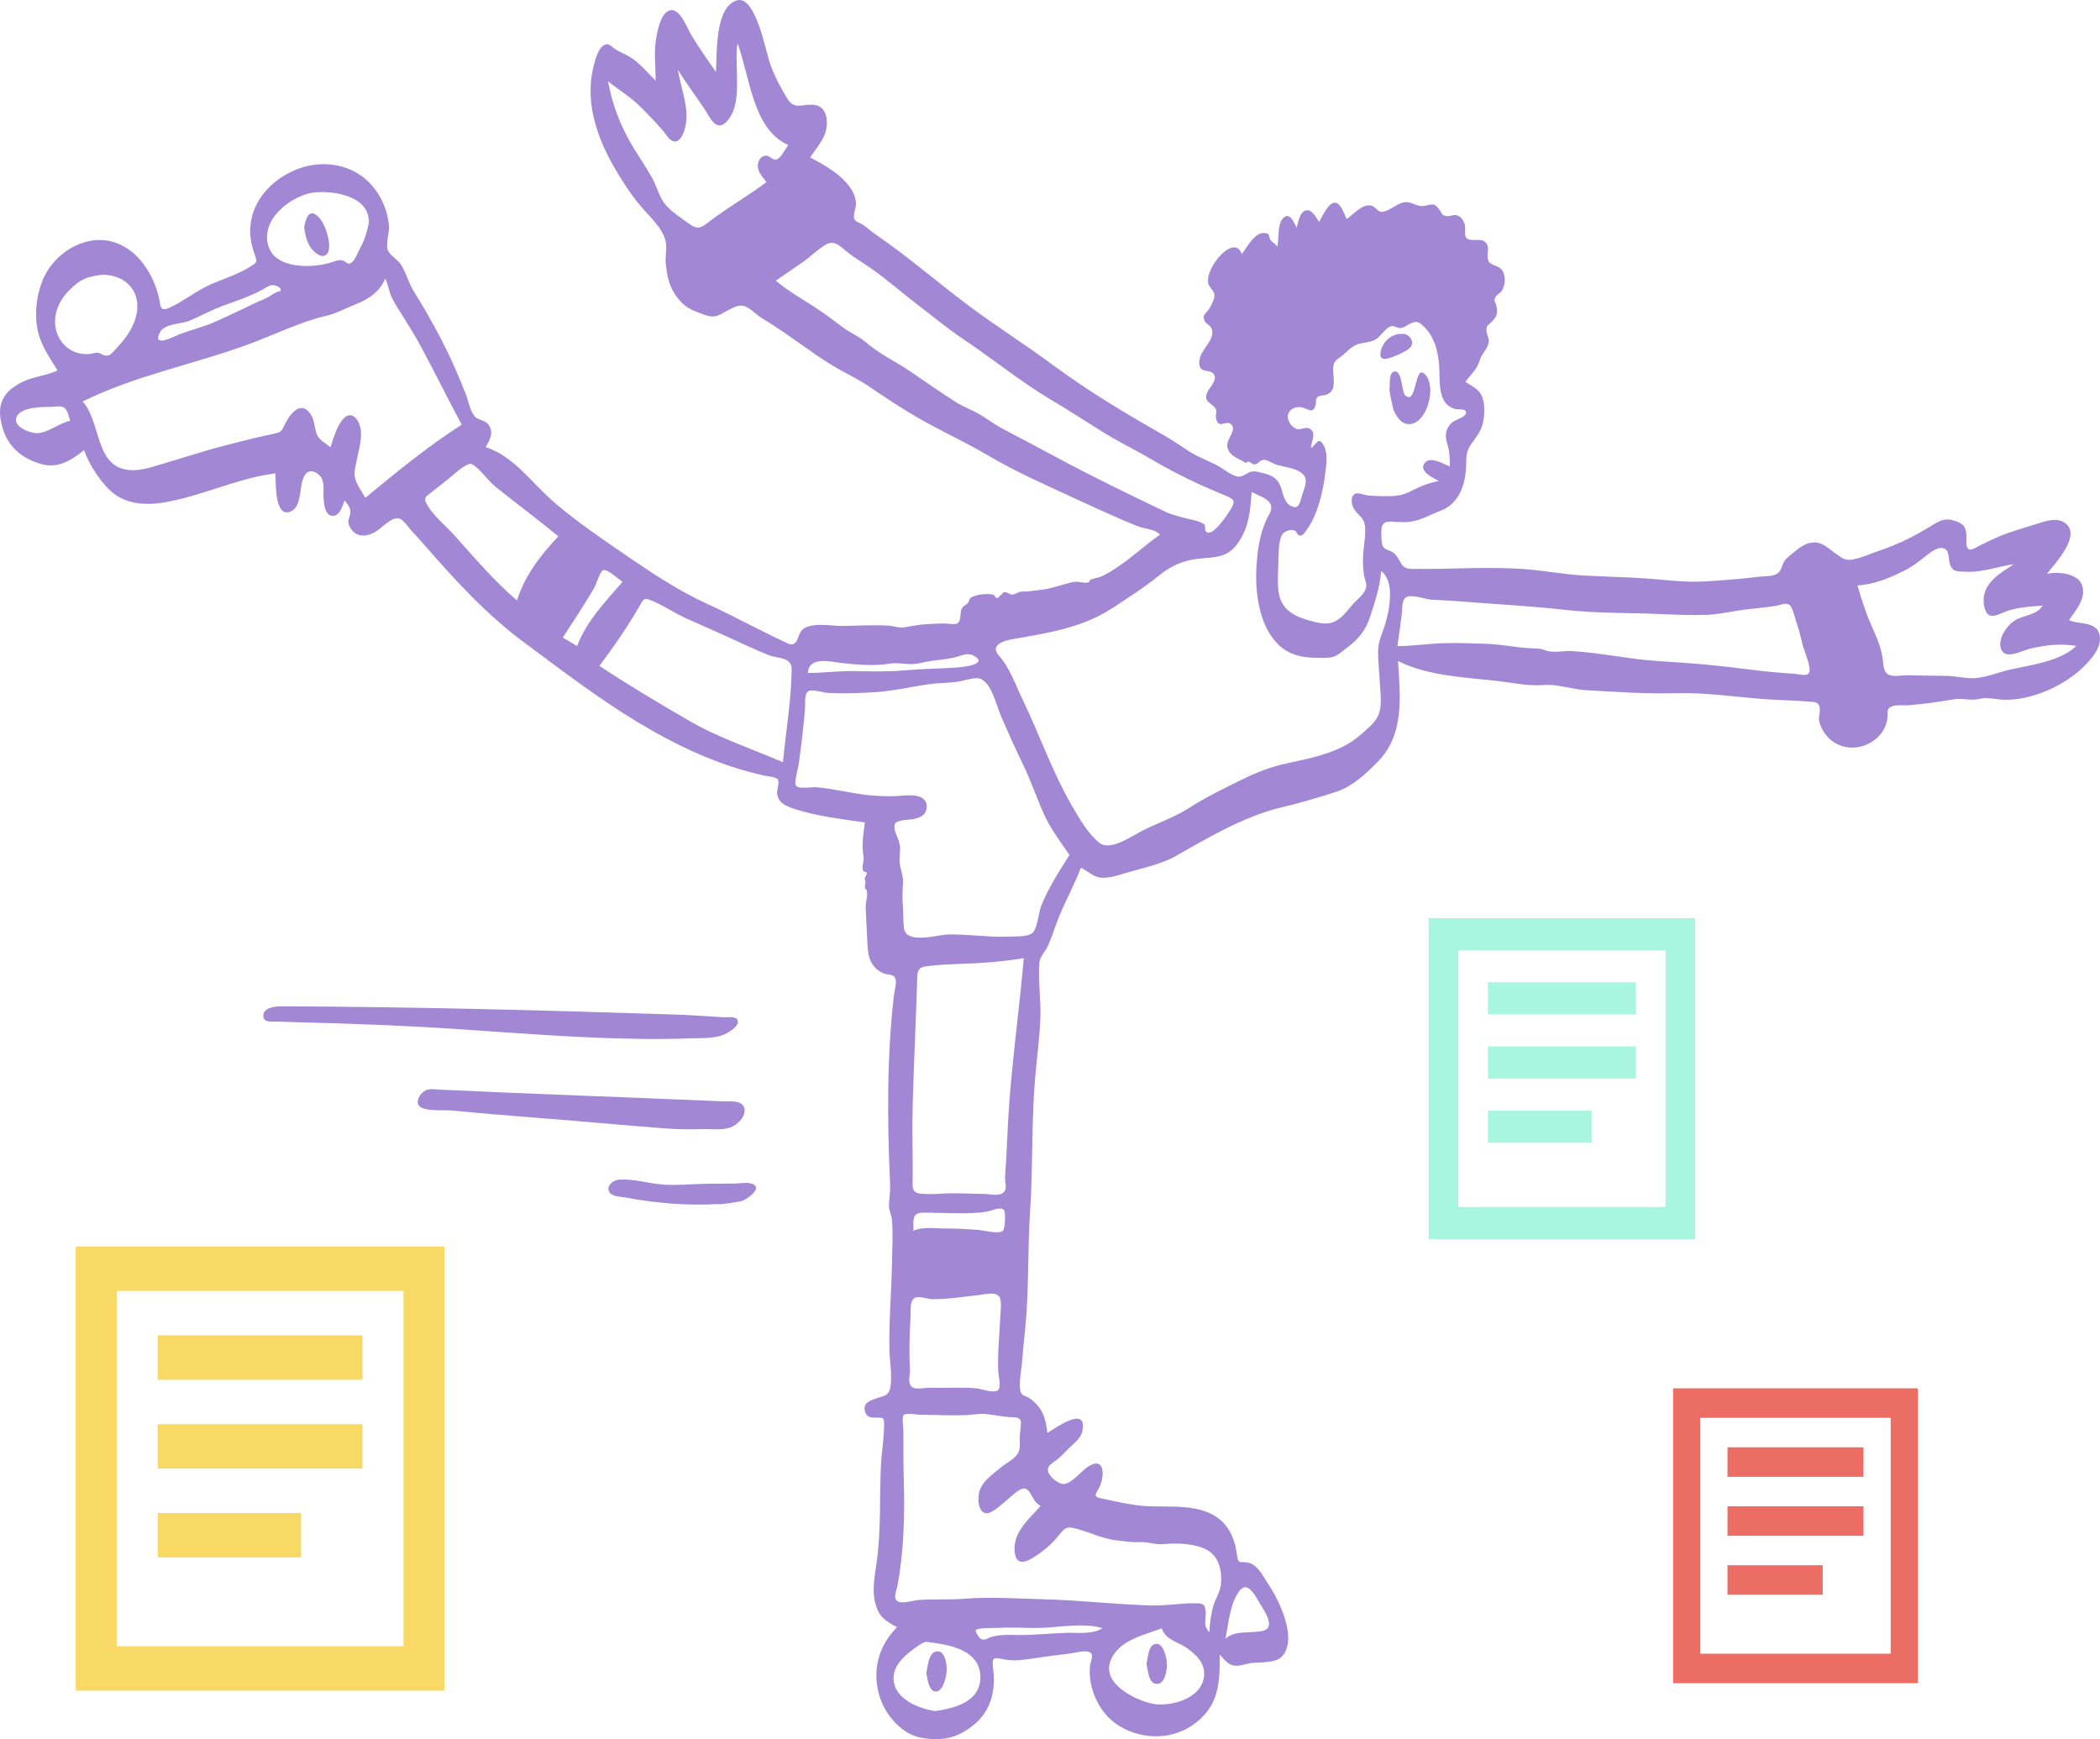<svg width="634" height="525" viewBox="0 0 634 525" fill="none" xmlns="http://www.w3.org/2000/svg">
<path d="M440.266 277.146H511.773V374.034H431.328V277.146H440.266ZM502.835 364.346V286.835H440.266V364.346H502.835ZM449.205 296.524H493.896V306.213H449.205V296.524ZM493.896 315.901H449.205V325.59H493.896V315.901ZM449.205 335.279H480.489V344.968H449.205V335.279Z" fill="#A7F6DD"/>
<path d="M513.332 419.099H579.019V508.101H505.121V419.099H513.332ZM570.808 499.201V427.999H513.332V499.201H570.808ZM521.543 436.899H562.597V445.799H521.543V436.899ZM562.597 454.699H521.543V463.6H562.597V454.699ZM521.543 472.5H550.281V481.4H521.543V472.5Z" fill="#EB6D63"/>
<path fill-rule="evenodd" clip-rule="evenodd" d="M158.329 183.563C160.581 186.517 162.833 189.47 165.086 192.424C171.058 184.276 177.031 176.129 183.003 167.981C180.009 166.502 177.015 165.023 174.021 163.544C171.364 162.232 171.703 162.856 170.022 165.457C166.125 171.493 162.226 177.528 158.329 183.563Z" fill="#A187D4"/>
<path fill-rule="evenodd" clip-rule="evenodd" d="M273.505 375.757C273.495 380.05 273.486 384.343 273.477 388.637C285.358 387.99 297.238 387.343 309.118 386.696C308.578 384.896 308.038 383.094 307.499 381.294C307.077 379.887 306.544 375.634 305.519 374.69C304.399 373.659 299.476 374.723 297.972 374.783C289.817 375.108 281.66 375.432 273.505 375.757Z" fill="#A187D4"/>
<path fill-rule="evenodd" clip-rule="evenodd" d="M245.202 50.758C231.324 60.449 217.445 70.14 203.565 79.832C206.63 83.793 209.694 87.754 212.757 91.715C213.491 92.664 213.622 93.265 214.461 93.173C215.438 93.065 217.082 91.37 217.895 90.81C227.734 84.041 237.572 77.273 247.411 70.504C250.387 68.456 253.364 66.408 256.342 64.36C252.629 59.826 248.915 55.292 245.202 50.758Z" fill="#A187D4"/>
<path fill-rule="evenodd" clip-rule="evenodd" d="M567.67 202.23C567.168 197.725 565.113 193.145 563.609 188.974C561.838 184.057 559.971 179.182 558.06 174.33C556.85 171.258 556.411 172.014 553.247 172.151C549.55 172.31 545.852 172.47 542.156 172.63C545.002 184.054 547.849 195.477 550.696 206.901C551.189 208.878 551.985 216.292 553.538 217.292C554.075 217.639 555.933 217.193 556.542 217.168C558.287 217.095 560.03 217.023 561.775 216.952C564.145 216.853 566.516 216.755 568.886 216.657C568.556 211.843 568.203 207.023 567.67 202.23Z" fill="#A187D4"/>
<path fill-rule="evenodd" clip-rule="evenodd" d="M332.858 491.479C326.496 489.702 319.576 491.386 313.166 491.436C309.39 491.464 305.622 491.186 301.848 491.401C300.583 491.473 294.8 491.288 294.603 492.129C294.452 492.773 295.602 494.399 296.047 494.667C297.296 495.42 298.174 494.453 299.434 494.095C302.849 493.12 306.842 493.721 310.352 493.536C314.023 493.343 317.693 493.101 321.364 492.915C325.021 492.729 329.688 493.567 332.858 491.479ZM21.196 127.028C20.708 125.792 20.507 123.83 19.386 123.056C18.347 122.339 16.171 122.863 14.971 122.844C12.418 122.806 6.877 122.915 5.209 125.483C3.182 128.605 9.146 130.831 11.135 130.772C14.591 130.668 17.735 127.734 21.196 127.028ZM84.729 87.841C84.992 87.05 84.069 86.527 83.402 86.276C81.705 85.635 80.589 86.701 79.095 87.503C75.324 89.528 71.224 90.867 67.257 92.33C63.803 93.603 60.599 95.388 57.212 96.822C54.811 97.839 49.743 97.641 48.361 100.206C45.63 105.273 52.782 101.473 54.042 100.981C57.658 99.572 61.508 98.703 65.052 97.092C68.464 95.542 71.942 93.966 75.319 92.287C76.859 91.521 78.391 90.871 79.961 90.202C81.43 89.576 83.166 88.006 84.729 87.841ZM187.931 175.669C187.03 175.058 183.337 171.65 182.096 172.099C181.127 172.451 180.043 176.367 179.439 177.395C176.414 182.542 173.153 187.477 169.91 192.456C171.349 193.312 172.788 194.167 174.227 195.022C177.162 187.336 182.82 181.583 187.931 175.669ZM243.93 203.142C248.562 203.154 253.15 202.512 257.777 202.583C262.961 202.663 268.055 202.818 273.234 202.351C278.331 201.889 283.408 201.867 288.504 201.524C290.107 201.417 299.033 200.664 293.804 197.842C292.045 196.893 289.929 198.076 288.018 198.502C285.804 198.996 283.57 199.181 281.332 199.479C279.199 199.763 276.935 200.547 274.783 200.489C272.526 200.428 270.832 199.983 268.563 200.343C263.861 201.092 259.178 200.673 254.477 200.191C251.236 199.858 244.121 197.844 243.93 203.142ZM369.981 494.662C372.963 492.004 377.678 493.155 381.22 492.308C385.131 491.372 382.051 486.79 380.551 484.351C378.988 481.807 376.634 476.723 374.005 480.488C371.259 484.421 370.936 489.967 369.981 494.662ZM276.139 379.198C276.039 381.587 274.97 384.045 277.217 384.865C279.374 385.651 283.077 384.456 285.312 384.243C288.225 383.964 291.092 383.433 293.996 383.101C295.293 382.954 296.595 382.844 297.899 382.976C298.797 383.066 300.961 384.144 301.763 383.698C302.749 383.15 303.227 380.195 302.421 379.055C301.549 377.82 296.277 379.045 294.391 379.203C288.247 379.717 282.257 378.895 276.139 379.198ZM275.763 371.536C278.592 370.248 281.952 370.851 284.931 370.833C288.436 370.813 291.9 371.024 295.397 371.276C296.944 371.387 301.457 372.654 302.755 371.56C303.438 370.985 303.683 366.054 303.105 365.299C302.16 364.064 299.197 365.55 297.983 365.751C294.731 366.284 291.413 366.27 288.133 366.237C285.062 366.207 281.983 366.056 278.914 366.048C275.278 366.039 275.77 368.092 275.763 371.536ZM178.446 169.404C177.29 168.663 173.497 165.26 172.08 165.777C170.874 166.216 169.594 170.278 168.874 171.554C167.502 173.986 166.053 176.37 164.632 178.767C163.723 180.299 161.3 183.068 161.714 185.139C161.934 186.242 163.952 188.148 164.971 187.813C166.022 187.468 167.754 183.145 168.338 182.292C171.496 177.681 175.464 174.211 178.446 169.404ZM546.289 174.397C550.337 183.167 550.858 193.084 553.052 202.497C553.563 204.688 554.349 206.85 554.782 209.054C555.024 210.282 554.579 212.386 555.201 213.43C556.758 216.047 563.96 215.216 565.514 212.913C566.426 211.56 565.717 210.157 565.329 208.752C564.804 206.855 565.056 205.203 564.751 203.31C564.143 199.515 561.05 195.686 559.581 192.183C557.978 188.357 557.241 183.754 554.945 180.336C553.408 178.05 549.096 173.331 546.289 174.397ZM282.318 516.518C287.736 515.73 296.256 513.951 295.972 505.904C295.69 497.906 286.203 496.486 280.922 495.784C279.375 495.579 279.206 495.48 277.635 496.517C276.555 497.23 275.48 497.992 274.473 498.822C272.512 500.441 270.29 502.645 269.872 505.468C268.81 512.639 277.565 515.882 282.318 516.518ZM251.356 62.172C253.814 62.46 250.544 59.82 249.925 59.5C248.044 58.53 245.955 58.706 243.958 59.075C239.128 59.967 234.852 64.45 230.724 67.222C226.353 70.156 222.038 73.474 217.48 76.035C215.397 77.207 213.674 78.201 211.942 79.948C211.06 80.839 210.754 81.458 209.567 81.457C208.909 81.457 207.443 79.758 206.742 80.741C204.787 83.485 214.637 84.373 215.666 84.187C220.801 83.258 225.257 81.105 229.664 78.183C234.163 75.202 238.941 72.782 243.464 69.88C245.418 68.624 247.091 66.961 248.874 65.47C249.129 65.256 249.591 64.536 249.849 64.263C250.263 64.398 250.61 64.279 250.889 63.907C251.035 63.325 251.189 62.746 251.356 62.172ZM350.709 491.554C345.714 493.514 337.548 495.039 335.204 501.516C332.549 508.853 344.482 514.084 349.165 514.482C354.085 514.9 362.828 512.699 363.513 505.938C363.907 502.046 361.115 499.562 358.507 497.621C355.841 495.636 352.035 495.211 350.709 491.554ZM31.071 82.922C27.54 83.371 25.14 83.755 22.327 86.288C19.993 88.39 18.07 90.514 17.119 93.757C14.921 101.252 20.355 107.686 27.336 106.814C28.105 106.717 28.857 106.403 29.638 106.489C30.356 106.57 30.858 107.139 31.464 107.253C32.894 107.521 33.171 107.244 34.344 106.014C36.737 103.505 39.139 100.748 40.465 97.361C43.657 89.206 38.856 83.068 31.071 82.922ZM111.352 67.302C111.694 58.862 100.07 57.475 94.71 58.117C88.624 58.846 78.639 65.676 80.957 74.055C82.997 81.43 94.506 80.868 99.48 79.369C100.545 79.049 102.199 78.352 103.246 78.588C104.819 78.94 104.895 80.371 106.378 79.076C107.309 78.261 108.151 75.889 108.808 74.721C110.119 72.394 110.796 69.967 111.352 67.302ZM274.738 413.923C274.578 415.729 273.953 418.054 275.713 418.914C276.801 419.445 279.819 418.863 280.911 418.905C285.472 419.085 290.153 418.684 294.685 419.085C296.025 419.203 300.031 420.706 301.223 419.698C302.389 418.713 301.479 415.631 301.402 414.251C301.084 408.622 301.767 403.15 301.986 397.551C302.044 396.048 302.606 392.395 301.563 391.281C300.293 389.925 297.476 390.709 295.962 390.879C291.241 391.407 286.384 392.181 281.637 392.192C280.335 392.195 277.45 391.173 276.32 391.712C274.584 392.539 274.993 395.426 274.898 397.27C274.607 402.827 274.414 408.361 274.738 413.923ZM168.591 161.908C162.4 156.839 155.983 152.033 149.793 147.104C147.589 145.349 145.95 142.844 143.885 141.132C142.59 140.056 142.195 139.589 140.424 140.627C138.378 141.827 136.476 143.711 134.588 145.199C133.003 146.449 131.41 147.689 129.823 148.933C128.352 150.086 127.859 150.348 128.901 152.264C130.736 155.634 134.544 158.675 137.034 161.447C143.18 168.286 149.182 175.363 156.087 181.271C158.46 173.618 163.37 167.395 168.591 161.908ZM237.984 43.771C227.238 39.078 226.423 23.187 222.664 13.057C221.5 19.992 224.588 31.261 219.375 36.707C216.169 40.055 214.312 35.33 212.591 32.757C209.969 28.84 207.156 25.096 204.653 21.079C205.421 25.925 207.623 31.363 207.212 36.29C206.888 40.158 204.651 45.457 201.395 41.071C199.16 38.058 196.297 35.24 193.69 32.568C190.556 29.356 186.979 27.281 183.572 24.541C184.892 31.788 187.406 38.22 191.114 44.352C193.016 47.499 195.098 50.521 196.894 53.745C198.361 56.381 199.053 59.659 200.998 61.898C202.814 63.99 205.485 65.66 207.66 67.267C210.757 69.555 211.5 68.904 214.347 66.73C219.86 62.522 225.846 59.153 231.394 54.998C230.367 53.498 228.727 52.015 228.781 49.972C228.824 48.318 229.969 46.813 231.502 47.011C232.703 47.166 233.259 48.557 234.595 48.087C235.725 47.69 237.27 44.708 237.984 43.771ZM608.027 170.32C603.047 170.969 598.398 172.93 593.294 172.573C591.229 172.428 589.686 172.849 588.779 170.558C588.055 168.727 588.796 165.945 586.52 165.447C584.833 165.078 582.745 166.81 581.499 167.789C579.258 169.551 577.272 171.114 574.736 172.358C570.238 174.563 565.673 176.48 560.757 176.721C561.947 180.713 563.199 184.711 564.846 188.505C566.424 192.142 567.978 195.236 568.447 199.286C568.648 201.02 568.648 202.91 570.187 203.672C571.698 204.42 574.39 203.804 576.026 203.836C579.77 203.91 583.516 204.007 587.261 204.017C590.115 204.023 592.953 204.774 595.732 204.731C599.186 204.676 603.095 203.016 606.464 202.228C612.848 200.736 621.781 199.81 626.868 194.997C622.159 194.178 617.362 194.736 612.737 195.857C610.619 196.371 605.761 199.045 604.342 196.367C602.651 193.177 605.96 188.773 608.295 187.291C610.93 185.617 614.861 185.798 616.718 182.782C613.211 183.109 609.516 183.252 606.125 184.392C603.527 185.266 600.174 187.755 599.146 183.445C597.48 176.463 603.683 173.152 608.027 170.32ZM236.375 230.095C237.255 220.852 238.87 211.512 239.013 202.207C239.074 198.187 234.964 198.906 232.089 197.764C227.908 196.104 223.81 194.139 219.704 192.266C215.612 190.398 211.498 188.598 207.391 186.77C203.663 185.111 200.086 182.601 196.327 181.126C194.281 180.323 194.122 181.107 192.935 183.182C191.78 185.201 190.567 187.177 189.311 189.12C186.674 193.202 183.85 197.133 180.963 201.001C189.648 206.781 198.713 212.121 207.674 217.358C216.818 222.704 226.766 225.939 236.375 230.095ZM421.885 195.033C426.479 195.045 430.952 194.315 435.526 194.16C440.047 194.007 444.419 194.226 448.903 194.356C453.209 194.48 457.431 195.445 461.726 195.67C462.771 195.725 463.856 195.72 464.895 195.848C465.94 195.977 466.559 196.406 467.528 196.588C469.911 197.035 472.23 196.402 474.634 196.545C483.495 197.067 492.227 199.08 501.092 199.589C510.204 200.114 519.098 200.896 528.169 202.104C532.963 202.742 537.765 203.117 542.581 203.491C543.568 203.567 545.683 204.255 546.224 203.009C546.882 201.497 544.653 196.33 544.241 194.729C543.709 192.648 543.27 190.52 542.554 188.502C542.134 187.323 541.25 183.473 540.4 182.725C539.213 181.682 537.441 182.684 536.057 182.905C533.252 183.353 530.4 183.62 527.579 183.927C523.403 184.384 519.224 185.474 515.051 185.613C510.341 185.768 505.654 185.545 500.949 185.352C491.525 184.961 481.875 185.163 472.5 184.099C461.667 182.869 450.784 182.37 439.925 181.467C437.352 181.252 434.77 181.198 432.194 181.027C430.352 180.905 426.589 179.476 424.867 180.139C423.117 180.813 423.449 183.101 423.251 184.88C422.873 188.274 422.384 191.658 421.885 195.033ZM309.084 289.223C302.548 290.334 296.134 290.769 289.526 290.979C286.611 291.071 283.715 291.226 280.812 291.548C278.385 291.818 277.024 291.936 276.935 294.873C276.539 307.757 275.906 320.501 275.547 333.39C275.344 340.667 275.578 347.953 275.555 355.233C275.546 357.995 275.034 359.987 277.781 360.31C281.119 360.701 284.621 360.187 287.979 360.222C291.07 360.255 294.162 360.339 297.252 360.414C299.237 360.461 302.916 361.552 303.583 358.896C303.795 358.046 303.412 356.554 303.432 355.615C303.469 353.867 303.665 352.101 303.76 350.354C303.979 346.345 304.138 342.332 304.358 338.323C305.26 321.897 307.683 305.606 309.084 289.223ZM234.236 84.734C238.548 88.39 243.452 90.906 248.061 94.104C250.271 95.637 252.404 97.282 254.569 98.889C256.796 100.542 259.383 101.545 261.488 103.381C265.56 106.937 270.599 109.202 275.073 112.287C279.619 115.423 284.151 118.563 288.8 121.508C290.857 122.812 293.107 123.595 295.217 124.771C297.746 126.181 300.04 128.028 302.604 129.375C308.092 132.261 313.573 135.148 319.038 138.089C329.766 143.861 340.762 149.195 351.713 154.425C354.048 155.539 356.501 156.029 358.96 156.687C360.122 156.998 361.595 157.159 362.642 157.777C362.967 157.969 363.312 157.996 363.571 158.319C364.065 158.939 363.646 159.806 363.95 160.267C365.655 162.847 370.391 155.596 371.493 153.839C373.194 151.124 372.503 150.685 369.877 149.558C367.228 148.422 364.554 147.351 361.933 146.137C357.106 143.901 352.169 141.37 347.557 138.631C342.76 135.781 337.765 133.428 333.019 130.455C327.695 127.122 322.413 123.72 317.03 120.505C307.946 115.08 299.602 108.239 290.778 102.351C285.905 99.1 281.325 95.231 276.61 91.651C272.009 88.158 267.649 84.258 262.95 80.994C260.366 79.198 257.678 77.704 255.263 75.631C253.457 74.082 251.656 72.492 249.394 73.792C246.948 75.198 244.64 77.561 242.265 79.192C239.586 81.035 236.912 82.886 234.236 84.734ZM434.399 145.198C433.001 144.389 427.862 142.228 430.274 139.58C431.991 137.696 436.05 140.2 437.714 140.823C437.679 138.218 437.683 136.421 436.925 133.938C436.163 131.442 436.374 129.555 438.231 127.664C439.08 126.798 442.161 126.052 442.518 124.917C443.074 123.154 440.31 123.714 439.367 123.467C434.382 122.164 434.683 116.388 434.559 111.966C434.413 106.767 433.313 101.767 429.678 98.389C428.036 96.862 427.443 96.86 425.42 97.862C424.674 98.231 424.003 98.826 423.181 98.989C422.018 99.221 421.238 98.383 420.203 98.439C418.599 98.527 416.962 101.46 415.4 102.397C413.378 103.611 411.388 103.248 409.39 104.117C407.613 104.889 405.895 106.984 404.238 108.098C401.98 109.616 402.494 111.105 402.639 114.086C402.759 116.573 402.687 118.205 400.473 119.128C399.76 119.426 398.505 119.292 397.898 119.77C397 120.477 397.486 121.008 397.198 122.191C396.465 125.181 394.913 123.356 392.933 122.957C390.52 122.47 387.863 124.352 389.123 127.214C389.573 128.238 390.542 129.17 391.51 129.489C392.656 129.866 394.087 128.829 395.144 129.297C397.839 130.491 395.685 133.32 395.813 135.247C397.449 134.266 398.005 131.453 399.697 134.571C400.918 136.824 400.432 140.248 400.129 142.708C399.425 148.4 397.846 155.373 394.496 159.939C394.013 160.596 393.293 161.832 392.386 161.676C391.632 161.547 391.541 160.465 390.889 160.189C389.491 159.593 387.348 160.475 386.812 161.907C385.907 164.327 386.001 167.877 385.93 170.438C385.847 173.386 385.534 176.721 386.181 179.613C387.286 184.551 391.443 186.271 395.486 187.362C397.739 187.969 400.21 188.678 402.491 187.824C404.979 186.893 406.689 184.395 408.443 182.378C409.762 180.862 412.32 179.137 412.492 176.944C412.573 175.918 411.912 174.503 411.762 173.452C411.523 171.784 411.456 170.098 411.495 168.41C411.569 165.31 412.354 162.158 412.115 159.057C411.868 155.885 409.735 155.657 408.574 153.214C407.881 151.756 407.719 149.486 409.402 148.99C410.381 148.702 412.213 149.523 413.273 149.606C414.89 149.733 416.527 149.761 418.148 149.779C421.136 149.813 423.387 149.643 426.091 148.205C428.874 146.727 431.36 145.804 434.399 145.198ZM365.131 492.698C365.243 489.995 365.584 487.291 366.341 484.71C366.985 482.516 368.367 480.595 368.6 478.329C369.085 473.598 367.666 469.154 363.541 467.448C359.54 465.792 355.207 465.819 351.03 466.129C348.605 466.31 346.55 465.392 344.17 465.514C341.665 465.642 339.455 465.262 336.967 464.97C332.346 464.427 328.409 462.179 323.921 461.227C321.725 460.762 320.966 461.798 319.622 463.506C318.142 465.387 316.475 466.97 314.599 468.351C311.716 470.476 306.558 474.378 306.283 467.793C306.052 462.266 311.06 458.171 314.153 454.592C311.02 453.12 311.288 447.655 307.648 449.854C306.068 450.809 304.821 452.22 303.362 453.365C302.134 454.329 299.315 457.011 297.7 456.802C295.42 456.508 295.176 452.926 295.518 450.939C296.138 447.33 299.551 445.253 301.974 443.133C303.437 441.852 305.627 440.844 306.871 439.34C308.193 437.741 307.899 435.949 307.855 433.94C307.835 433.026 308.455 429.582 308.118 428.792C307.599 427.575 305.802 427.897 304.521 427.771C302.144 427.536 299.785 427.076 297.417 426.828C295.561 426.634 293.777 427.097 291.92 427.172C287.228 427.361 282.482 427.092 277.784 427.077C276.931 427.074 273.36 426.4 272.766 427.215C272.253 427.917 272.741 431.174 272.739 432.016C272.723 437.242 272.739 442.461 272.88 447.684C273.157 457.992 272.845 468.575 270.93 478.706C270.584 480.542 269.492 482.576 271.175 483.479C272.47 484.174 275.926 483.094 277.338 482.992C281.916 482.661 286.545 482.987 291.099 482.62C299.027 481.979 307.226 482.567 315.313 482.775C326.071 483.052 336.768 484.338 347.522 484.642C352.197 484.775 356.952 483.832 361.566 483.988C363.379 484.049 363.893 484.557 363.995 486.704C364.116 489.258 363.112 490.627 365.131 492.698ZM139.394 128.203C135.262 120.488 131.367 112.62 127.239 104.902C125.374 101.417 123.28 98.105 121.199 94.776C120.132 93.071 118.953 91.349 118.139 89.471C117.391 87.751 117.169 85.774 116.289 84.124C114.626 88.189 111.055 90.42 107.317 91.875C104.413 93.005 101.58 94.625 98.55 95.323C90.626 97.15 82.787 101.086 75.011 103.94C58.499 109.999 40.849 113.327 24.952 121.199C30.376 127.134 28.691 139.789 37.742 141.702C41.343 142.464 45.104 141.239 48.55 140.19C52.902 138.864 57.257 137.549 61.613 136.239C66.34 134.815 71.114 133.71 75.879 132.467C78.272 131.843 80.68 131.41 83.079 130.848C85.076 130.379 85.1 129.92 86.147 127.84C87.917 124.324 91.2 120.728 93.977 125.367C95.108 127.256 94.868 129.627 95.859 131.5C96.706 133.099 98.516 133.929 99.789 135.009C100.672 132.254 101.726 128.521 103.678 126.405C105.807 124.095 107.922 125.953 108.688 128.667C109.609 131.929 108.252 135.898 107.658 139.108C107.368 140.677 106.818 142.479 107.151 144.088C107.594 146.226 109.279 148.43 110.283 150.285C119.668 142.553 129.256 134.658 139.394 128.203ZM322.869 258.098C320.121 253.981 317.216 250.333 315.154 245.72C312.949 240.79 311.165 235.48 308.814 230.676C306.478 225.905 304.329 221.043 302.197 216.145C300.709 212.726 299.016 204.517 294.754 204.723C292.626 204.826 290.455 205.673 288.314 205.905C285.804 206.179 283.283 206.163 280.776 206.501C275.277 207.245 269.924 208.574 264.375 208.934C259.606 209.244 254.775 209.402 250 209.173C248.699 209.111 245.311 207.99 244.105 208.632C242.699 209.38 243.169 212.299 243.05 213.793C242.601 219.412 241.915 225.036 241.142 230.61C241.01 231.561 239.681 236.311 240.276 237.114C241.193 238.352 245.135 237.524 246.42 237.634C251.492 238.065 256.475 239.345 261.527 239.965C264.089 240.279 266.654 240.351 269.231 240.361C271.734 240.371 275.386 239.608 277.76 240.555C279.287 241.165 280.153 242.599 279.66 244.426C279.117 246.439 277.35 246.889 275.711 247.267C274.51 247.542 271.024 247.389 270.268 248.61C269.449 249.932 270.883 252.423 271.288 253.676C272.063 256.08 271.623 257.111 271.566 259.462C271.504 261.936 272.8 264.113 272.628 266.614C272.459 269.06 272.367 271.012 272.582 273.505C272.772 275.695 272.64 278.095 272.918 280.222C273.562 285.146 283.194 282.167 286.183 282.094C292.362 281.941 298.566 283.045 304.722 282.719C306.532 282.622 310.731 282.986 312.008 281.286C313.303 279.564 313.509 275.636 314.343 273.506C316.523 267.939 319.772 263.06 322.869 258.098ZM377.887 148.503C377.436 154.216 377.185 158.617 374.09 163.424C370.786 168.558 366.985 168.098 361.767 168.662C357.084 169.169 353.409 170.88 349.647 173.94C345.223 177.539 340.451 180.528 335.736 183.626C326.767 189.52 316.07 191.149 305.885 192.901C303.324 193.342 298.597 194.608 301.61 197.963C304.849 201.57 306.663 206.892 308.84 211.404C313.83 221.75 317.655 232.863 323.347 242.771C325.646 246.774 328.397 251.605 331.926 254.431C335.276 257.113 342.002 252.132 345.412 250.484C349.845 248.342 354.496 246.717 358.672 244.075C362.567 241.61 366.531 239.483 370.625 237.455C374.645 235.461 378.538 233.477 382.749 232.023C387.703 230.311 392.938 229.704 397.97 228.213C403.134 226.684 407.208 225.063 411.38 221.28C413.319 219.523 415.682 217.766 416.463 214.989C417.262 212.148 416.673 208.524 416.552 205.611C416.425 202.566 415.997 199.447 416.053 196.401C416.11 193.33 417.472 190.92 418.295 188.067C419.594 183.564 421.071 175.401 416.959 172.369C416.669 177.179 415.134 181.495 413.697 186.008C412.312 190.354 410.039 193.012 406.64 195.546C405.347 196.51 403.948 197.852 402.417 198.29C400.794 198.755 398.521 198.517 396.834 198.537C393.037 198.581 388.924 197.482 386 194.654C380.082 188.927 378.79 178.664 379.362 170.523C379.691 165.842 380.389 161.124 382.331 156.9C382.998 155.447 384.326 153.897 383.585 152.196C382.809 150.415 379.337 149.337 377.887 148.503ZM261.111 248.265C254.131 247.258 246.86 246.438 240.08 244.261C237.613 243.468 234.637 242.465 234.611 239.195C234.603 238.191 235.283 236.378 234.891 235.434C234.49 234.467 231.991 234.401 230.834 234.147C217.385 231.199 204.894 225.437 192.888 218.221C180.746 210.923 169.53 202.311 158.073 193.805C146.895 185.508 137.607 175.373 128.315 164.717C127.025 163.236 125.701 161.794 124.367 160.36C123.395 159.313 122.044 157.181 120.766 156.613C118.468 155.592 115.254 159.461 113.223 160.612C110.579 162.111 107.426 162.337 105.682 159.18C104.53 157.094 105.601 156.713 105.766 154.75C105.902 153.136 104.903 152.222 104.024 151.098C103.346 152.867 102.445 156.102 100.138 155.7C98.064 155.339 97.837 152.18 97.689 150.38C97.517 148.28 98.109 145.612 96.823 143.913C95.812 142.576 93.836 141.598 92.541 142.81C89.937 145.246 91.626 152.503 87.951 154.312C82.768 156.861 83.273 145.227 83.164 142.901C71.561 144.319 60.656 149.92 49.041 151.754C44.314 152.5 38.854 152.255 34.729 149.273C30.935 146.531 26.996 140.498 25.374 135.868C21.483 139.056 17.415 141.5 12.419 140.078C7.34 138.632 2.872 135.517 1.006 129.875C-0.868 124.212 -0.326 119.899 4.351 116.703C6.265 115.395 7.778 114.754 9.884 114.122C12.216 113.423 15.171 112.917 17.372 111.809C15.102 108.142 12.52 104.551 11.488 100.17C10.324 95.229 10.905 89.67 12.71 84.998C15.972 76.554 25.144 70.905 33.405 72.834C40.614 74.518 45.717 81.417 47.764 88.962C48.695 92.392 47.878 94.514 51.674 92.658C55.985 90.55 59.758 87.448 64.211 85.589C68.075 83.974 72.287 82.618 75.866 80.301C77.719 79.102 77.632 78.999 76.876 76.798C75.939 74.064 75.359 71.52 75.568 68.549C76.166 60.045 82.535 54.016 89.35 51.217C97.077 48.045 106.657 49.298 112.447 56.154C115.26 59.485 117.18 63.862 117.425 68.445C117.535 70.477 116.439 73.565 117.05 75.439C117.582 77.068 120.099 78.318 121.07 79.876C122.611 82.349 123.324 85.309 124.853 87.825C126.179 90.003 127.522 92.164 128.795 94.381C131.89 99.764 134.79 105.279 137.319 111.014C138.476 113.637 139.562 116.298 140.622 118.972C141.35 120.805 141.951 124.155 143.26 125.615C144.583 127.092 146.555 126.619 147.69 128.488C149.12 130.841 147.762 132.921 146.628 134.971C155.248 137.762 160.54 145.829 167.438 151.741C174.401 157.708 182.044 162.875 189.53 167.992C197.321 173.317 204.971 178.394 213.454 182.264C221.359 185.871 228.999 190.122 236.882 193.774C237.986 194.286 238.847 194.965 239.941 194.17C240.952 193.434 241.154 191.061 242.211 190.1C244.887 187.664 251.183 189.015 254.368 188.96C258.963 188.881 263.623 188.594 268.214 188.856C269.768 188.945 271.27 189.63 272.792 189.402C275.126 189.055 277.305 188.529 279.733 188.42C281.754 188.329 283.772 188.164 285.797 188.244C286.757 188.282 288.38 188.737 289.241 188.015C290.315 187.116 289.668 184.957 290.401 183.648C290.877 182.799 291.818 182.567 292.278 181.898C292.219 181.983 293.011 180.473 292.791 180.665C294.207 179.431 298.165 179.058 299.837 179.498C300.32 179.624 300.399 180.523 301.007 180.525C301.612 180.527 301.659 179.851 302.086 179.689C302.53 179.52 302.65 178.841 303.243 178.738C303.9 178.623 304.74 179.439 305.451 179.485C306.251 179.536 307.016 178.949 307.76 178.72C308.75 178.417 309.514 178.639 310.339 178.532C311.842 178.335 313.459 178.148 315.021 177.945C317.293 177.652 319.507 176.867 321.723 176.272C322.694 176.01 323.666 175.705 324.668 175.622C325.825 175.524 327.33 176.127 328.422 175.842C329.356 175.598 328.596 175.23 329.405 174.92C330.28 174.584 331.226 174.492 332.114 174.153C334.152 173.373 336.033 172.077 337.864 170.842C342.13 167.964 345.947 164.377 350.164 161.422C349.201 159.873 345.617 159.611 344.101 159.064C342.014 158.31 339.966 157.427 337.925 156.536C333.284 154.511 328.677 152.388 324.072 150.267C315.337 146.245 306.551 142.364 298.202 137.428C290.359 132.792 281.983 129.18 274.206 124.378C270.25 121.935 266.289 119.364 262.443 116.714C258.86 114.246 255.004 112.564 251.292 110.307C244.041 105.898 237.381 100.412 230.102 96.097C228.383 95.078 226.474 92.921 224.62 92.366C223.025 91.889 221.407 92.873 219.966 93.562C218.44 94.292 217.008 95.492 215.294 95.533C213.408 95.578 211.249 94.455 209.469 93.773C206.161 92.509 203.288 89.004 202.085 85.353C201.498 83.568 201.225 81.586 201.008 79.708C200.751 77.482 201.431 74.865 200.94 72.749C200.007 68.723 195.698 64.942 193.288 62.055C190.295 58.469 187.702 54.456 185.339 50.343C180.059 41.147 176.395 30.24 179.338 19.416C179.787 17.766 180.587 15.04 181.908 13.943C183.741 12.417 184.526 14.197 186.112 15.081C188.082 16.18 189.951 16.82 191.798 18.313C194.036 20.121 195.878 22.328 197.941 24.351C197.952 19.679 197.294 15.583 198.206 10.905C198.674 8.503 199.722 3.507 202.487 3.079C205.354 2.635 207.41 8.379 208.657 10.474C210.977 14.368 213.57 18.022 216.151 21.705C216.487 15.992 215.801 2.409 222.299 0.162C228.121 -1.852 231.132 15.492 232.542 19.374C233.858 22.995 235.705 26.572 237.703 29.789C239.797 33.159 242.08 31.442 245.325 31.601C248.324 31.747 249.673 34.041 249.64 37.293C249.598 41.407 246.64 44.412 244.594 47.516C249.023 49.883 254.758 52.961 257.403 57.834C257.99 58.914 258.394 60.153 258.43 61.427C258.465 62.687 257.422 64.994 257.964 66.158C258.359 67.01 259.695 67.318 260.405 67.782C261.876 68.741 263.182 69.982 264.635 70.976C274.16 77.493 283.115 85.28 292.303 92.161C300.6 98.374 309.388 103.908 317.779 110.117C328.45 118.011 339.67 124.729 351.092 131.219C353.726 132.717 356.17 134.38 358.698 136.055C361.293 137.775 364.39 138.936 367.159 140.329C369.1 141.304 371.216 143.16 373.253 143.767C375.677 144.491 376.697 141.648 379.521 142.386C381.959 143.021 384.615 143.302 386.079 145.727C387.361 147.852 387.242 151.104 389.307 152.478C391.703 154.07 392.375 152.363 392.929 150.152C393.558 147.635 395.338 144.758 393.154 142.946C391.092 141.235 388.17 141.046 385.756 140.414C384.534 140.093 382.912 138.923 381.747 138.817C380.293 138.685 379.952 140.183 378.716 140.186C378.059 140.186 377.481 139.483 376.854 139.26C376.713 139.21 376.342 139.783 376.172 139.73C375.56 139.54 375.51 139.314 374.913 139.043C372.784 138.077 369.97 136.553 370.612 133.617C370.956 132.041 373.292 129.507 371.662 128.062C370.131 126.704 368.074 129.536 367.23 126.702C366.631 124.688 368.093 124.148 366.233 122.49C364.867 121.271 363.608 120.94 364.364 118.705C364.85 117.266 367.381 115.077 366.656 113.342C365.628 110.886 361.72 113.369 362.097 108.931C362.366 105.753 365.982 103.458 366.006 100.331C366.023 98.092 364.102 98.108 363.603 96.654C363.11 95.217 363.56 95.222 364.281 94.213C364.815 93.463 365.163 93.214 365.562 92.33C366.048 91.256 366.886 89.865 366.571 88.616C366.287 87.492 365.098 86.825 364.799 85.58C363.671 80.893 372.629 70.243 374.911 76.697C376.606 74.53 378.827 69.994 381.821 70.358C383.632 70.577 382.858 71.148 383.487 72.305C383.943 73.143 385.208 73.57 385.567 74.477C386.277 72.041 385.523 67.526 387.497 65.738C389.419 63.995 390.628 67.061 391.445 68.767C391.972 67.158 392.31 64.137 394.125 63.56C396.067 62.943 397.279 65.629 398.225 66.996C399.244 65.396 401.154 60.679 403.355 61.254C405.005 61.685 405.822 64.731 406.594 66.137C408.4 64.826 411.247 61.668 413.585 62.002C415.862 62.327 415.661 64.686 418.325 63.721C420.256 63.02 422.263 61.16 424.313 61.02C426.474 60.873 427.617 62.548 430.017 62.142C432.565 61.711 432.954 61.055 434.615 63.355C435.435 64.489 435.217 64.987 436.64 65.224C437.843 65.426 438.897 64.547 440.158 65.101C441.091 65.51 441.743 66.465 442.134 67.447C442.595 68.607 442.06 70.616 442.521 71.529C443.407 73.283 446.757 71.735 448.261 72.954C450.289 74.599 448.379 77.096 449.459 78.918C450.326 80.381 452.769 80.008 453.742 81.983C454.623 83.772 454.416 86.136 453.394 87.793C452.965 88.489 451.758 89.067 451.474 89.697C450.891 90.997 451.381 90.846 451.72 92.174C452.369 94.715 451.849 95.674 450.078 97.413C449.052 98.418 448.838 98.13 448.77 99.658C448.717 100.837 449.625 101.93 449.457 103.25C449.182 105.394 447.274 106.742 446.7 108.849C445.96 111.562 443.938 113.047 442.415 115.28C444.216 116.481 446.583 117.477 447.457 119.731C448.411 122.191 448.235 125.692 447.559 128.186C446.91 130.578 445.521 132.104 444.186 134.002C442.561 136.312 442.699 138.145 442.598 140.964C442.386 146.927 440.071 152.34 434.781 154.234C432.683 154.985 430.788 156.09 428.658 156.79C426.055 157.648 424.149 157.717 421.448 157.548C419.759 157.442 417.782 157.039 417.195 159.017C416.901 160.006 417.008 163.855 417.409 164.733C418.095 166.236 420.04 166.036 421.212 167.337C423.325 169.682 422.727 171.68 426.293 171.735C437.847 171.913 449.363 170.927 460.917 171.852C466.614 172.308 472.189 173.396 477.909 173.717C484.205 174.068 490.516 174.186 496.806 174.608C502.745 175.007 508.555 175.867 514.524 175.527C520.099 175.209 525.454 174.786 531.006 174.106C532.905 173.873 535.848 174.208 537.19 172.602C537.934 171.712 538.105 170.186 538.847 169.206C539.533 168.302 540.463 167.647 541.305 166.941C543.345 165.229 545.269 163.689 547.962 163.745C550.32 163.795 552.201 165.679 554.124 167.064C556.355 168.672 557.279 169.411 559.924 168.787C562.562 168.167 564.98 167.015 567.553 166.168C572.98 164.383 578.066 161.814 583.01 158.768C585.445 157.267 587.161 156.258 589.965 157.162C592.84 158.088 593.658 158.999 593.693 162.299C593.703 163.347 593.342 165.209 594.432 165.814C595.222 166.253 596.963 165.028 597.634 164.706C600.6 163.283 603.512 161.802 606.613 160.763C609.443 159.814 612.308 158.973 615.149 158.068C617.526 157.31 620.696 156.213 623.064 157.623C629.047 161.186 620.243 170.24 617.957 173.252C620.808 172.497 626.927 172.928 628.426 176.31C630.201 180.313 626.644 184.282 624.636 187.192C627.448 188.607 633.125 187.389 633.918 191.846C634.583 195.588 631.062 199.356 628.768 201.545C622.827 207.21 613.615 211.176 605.77 211.251C603.779 211.27 601.839 210.841 599.86 210.736C598.411 210.661 597.104 211.214 595.696 211.217C593.713 211.219 591.953 210.788 589.906 211.098C587.548 211.454 585.209 211.892 582.839 212.186C580.641 212.46 578.442 212.709 576.236 212.898C574.783 213.025 572.59 212.67 571.24 213.21C569.492 213.908 570.002 214.605 569.86 216.463C569.685 218.745 568.64 220.807 567.119 222.328C561.594 227.855 552.186 226.528 549.409 218.415C548.733 216.442 549.631 215.411 549.376 213.633C549.12 211.842 547.614 211.903 546.139 211.783C541.649 211.415 537.101 211.381 532.593 211.037C523.866 210.373 514.877 209.02 506.153 209.25C497.049 209.489 487.888 208.884 478.793 208.338C474.55 208.083 470.154 206.438 465.978 206.793C461.541 207.169 456.83 206.113 452.37 205.601C442.4 204.455 431.271 204.123 422.059 199.545C422.787 210.583 423.997 221.79 415.893 230.023C412.498 233.473 408.231 237.424 403.778 238.895C398.039 240.791 392.538 242.362 386.697 243.769C375.837 246.385 365.047 252.645 355.249 258.269C350.641 260.914 345.233 261.945 340.237 263.428C337.858 264.135 335.176 265.066 332.681 264.967C330.221 264.87 328.515 263.023 326.344 261.92C324.267 267.329 321.463 272.28 319.373 277.617C318.337 280.266 317.52 283.081 316.312 285.642C315.391 287.595 313.901 288.644 313.76 290.908C313.417 296.403 314.327 302.136 314.083 307.693C313.817 313.754 312.965 319.906 312.463 325.975C311.376 339.089 311.883 352.294 311.002 365.426C310.197 377.423 310.7 389.327 309.495 401.335C309.162 404.667 308.791 407.997 308.55 411.341C308.391 413.535 307.293 418.586 308.328 420.553C308.78 421.413 309.867 421.505 310.594 421.936C311.729 422.608 312.76 423.637 313.608 424.708C315.398 426.967 315.825 429.659 316.233 432.539C318.55 431.161 328.261 424.093 326.807 431.834C326.356 434.235 324.386 435.529 322.831 437.061C321.692 438.183 320.605 439.374 319.392 440.403C318.574 441.097 316.842 441.958 316.447 443.091C315.742 445.117 319.383 448.009 321.101 447.986C323.515 447.956 326.527 443.953 328.572 442.677C334 439.289 333.51 446.606 331.463 449.786C329.919 452.186 331.225 452.001 333.349 452.489C336.668 453.251 339.734 453.901 343.108 454.366C349.557 455.255 355.903 454.107 362.303 455.752C368.674 457.392 372.462 461.786 373.39 469.032C373.881 472.861 374.342 470.939 377.249 471.836C379.935 472.667 381.452 476.061 382.998 478.362C386.084 482.954 391.853 494.523 387.127 499.938C385.12 502.237 380.246 501.653 377.605 502.046C375.905 502.298 373.859 503.174 372.144 502.72C370.514 502.289 369.43 500.677 368.254 499.495C368.238 506.764 368.198 513.077 362.988 518.325C358.784 522.561 353.161 524.504 347.523 524.076C341.998 523.656 336.324 521.171 332.823 516.262C330.975 513.672 329.66 510.495 329.184 507.231C328.964 505.727 328.901 504.146 329.113 502.636C329.24 501.738 330.012 500.11 329.522 499.243C328.662 497.725 324.45 498.987 323.06 499.142C319.389 499.551 315.729 500.063 312.073 500.604C309.05 501.052 305.966 501.527 302.933 500.894C300.327 500.35 299.33 500.039 299.8 503.448C300.742 510.307 299.172 516.392 294.069 520.609C288.962 524.829 284.249 525.664 278.005 524.554C272.299 523.538 267.079 517.583 265.417 511.658C263.205 503.773 265.486 496.589 270.814 491.206C267.582 489.396 265.439 488.328 264.299 484.148C263.107 479.779 264.221 475.185 264.784 470.804C265.995 461.395 265.523 452.239 265.939 442.8C266.122 438.636 266.9 434.396 266.913 430.242C266.919 427.874 266.801 427.959 264.595 427.94C263.227 427.929 261.777 428.034 261.201 426.272C259.81 422.021 266.335 422.38 267.976 420.688C269.933 418.67 268.581 410.711 268.524 407.91C268.338 398.811 269.152 389.924 269.312 380.85C269.384 376.751 269.61 372.441 269.303 368.356C269.181 366.726 268.337 365.408 268.393 363.786C268.464 361.708 268.827 359.767 268.73 357.604C267.879 338.589 267.692 319.223 269.9 300.333C270.031 299.201 270.754 296.655 270.368 295.519C269.782 293.798 267.921 294.408 266.621 293.778C262.983 292.016 262.084 289.218 261.886 285.122C261.768 282.695 261.651 280.267 261.538 277.839C261.479 276.592 261.421 275.344 261.36 274.096C261.289 272.651 261.827 271.025 261.796 269.811C261.786 269.421 261.634 268.839 261.631 268.608C261.209 268.379 261.046 268.044 261.137 267.6C261.118 267.183 261.179 266.776 261.318 266.38C261.34 266.617 261.065 265.042 261.041 265.18C261.08 264.965 261.793 263.687 261.721 263.533C261.388 262.809 260.682 263.688 260.447 262.34C260.25 261.208 260.916 259.878 260.693 258.553C260.095 255.017 260.659 251.844 261.111 248.265Z" fill="#A187D4"/>
<path fill-rule="evenodd" clip-rule="evenodd" d="M84.07 303.788C124.481 303.891 164.986 304.992 205.295 306.311C209.737 306.457 214.193 306.872 218.637 307.082C219.411 307.118 221.953 306.761 222.526 307.676C223.459 309.169 221.324 310.688 220.319 311.369C216.859 313.71 212.279 313.3 208.358 313.448C202.948 313.651 197.535 313.674 192.122 313.591C173.317 313.302 154.503 311.722 135.737 310.494C124.178 309.737 112.582 309.273 101.006 308.897C95.293 308.711 89.574 308.608 83.861 308.4C82.318 308.344 79.508 308.875 79.507 306.635C79.506 304.299 82.59 303.914 84.07 303.788Z" fill="#A187D4"/>
<path fill-rule="evenodd" clip-rule="evenodd" d="M132.398 328.912C160.993 330.274 189.608 331.207 218.206 332.468C220.06 332.551 224.007 331.946 224.703 334.461C225.427 337.074 222.412 339.697 220.417 340.375C217.826 341.256 214.527 340.762 211.823 340.846C208.184 340.96 204.726 340.924 201.1 340.653C187.282 339.619 173.486 338.277 159.664 337.24C151.839 336.653 144.02 335.959 136.207 335.213C134.124 335.015 127.936 335.631 126.476 333.755C125.577 332.599 126.53 330.812 127.418 329.92C128.882 328.452 130.564 328.785 132.398 328.912Z" fill="#A187D4"/>
<path fill-rule="evenodd" clip-rule="evenodd" d="M216.772 363.464C207.479 364.017 198.083 363.203 188.948 361.508C187.704 361.276 184.827 361.25 184.032 359.972C182.817 358.021 185.1 356.32 186.635 356.147C190.89 355.67 195.949 357.311 200.242 357.6C204.733 357.902 209.286 357.374 213.787 357.334C216.361 357.311 218.934 357.292 221.509 357.283C223.018 357.277 225.188 356.855 226.679 357.234C230.851 358.293 225.546 362.175 223.688 362.623C223.043 362.778 216.793 363.802 216.772 363.464Z" fill="#A187D4"/>
<path fill-rule="evenodd" clip-rule="evenodd" d="M419.559 117.061C419.62 115.856 419.337 112.81 420.686 112.239C423.318 111.125 423.144 118.265 424.169 119.27C427.934 122.956 426.919 108.756 430.506 113.336C433.42 117.057 431.08 126.023 426.979 127.696C423.96 128.928 421.904 126.558 420.731 123.812C420.703 123.748 419.072 117.033 419.559 117.061Z" fill="#A187D4"/>
<path fill-rule="evenodd" clip-rule="evenodd" d="M422.967 100.803C424.783 100.421 427.149 102.507 426.036 104.527C425.222 106.004 419.709 108.294 418.215 108.333C416.382 108.38 416.537 106.768 417.123 105.127C418.039 102.558 420.483 100.774 422.967 100.803Z" fill="#A187D4"/>
<path fill-rule="evenodd" clip-rule="evenodd" d="M91.844 68.449C92.403 65.879 93.226 62.835 95.978 65.311C97.826 66.976 99.177 71.08 99.362 73.646C99.585 76.72 98.058 78.283 95.591 76.558C93.087 74.809 92.132 71.584 91.844 68.449Z" fill="#A187D4"/>
<path fill-rule="evenodd" clip-rule="evenodd" d="M346.13 502.34C346.54 500.634 346.629 497.123 348.415 496.374C351.056 495.267 352.202 500.119 352.289 502.072C352.385 504.188 351.716 508.685 348.975 508.311C346.727 508.005 346.579 504.193 346.13 502.34Z" fill="#A187D4"/>
<path fill-rule="evenodd" clip-rule="evenodd" d="M279.645 505.062C280.151 502.974 280.249 499.201 282.519 498.569C285.018 497.873 285.783 501.639 285.813 503.768C285.842 505.758 284.835 510.911 282.287 510.591C280.326 510.346 280.065 506.75 279.645 505.062Z" fill="#A187D4"/>
<path d="M35.234 376.288H134.179V510.354H22.866V376.288H35.234ZM121.811 496.947V389.694H35.234V496.947H121.811ZM47.602 403.101H109.443V416.508H47.602V403.101ZM109.443 429.914H47.602V443.321H109.443V429.914ZM47.602 456.728H90.891V470.134H47.602V456.728Z" fill="#F8D966"/>
</svg>
